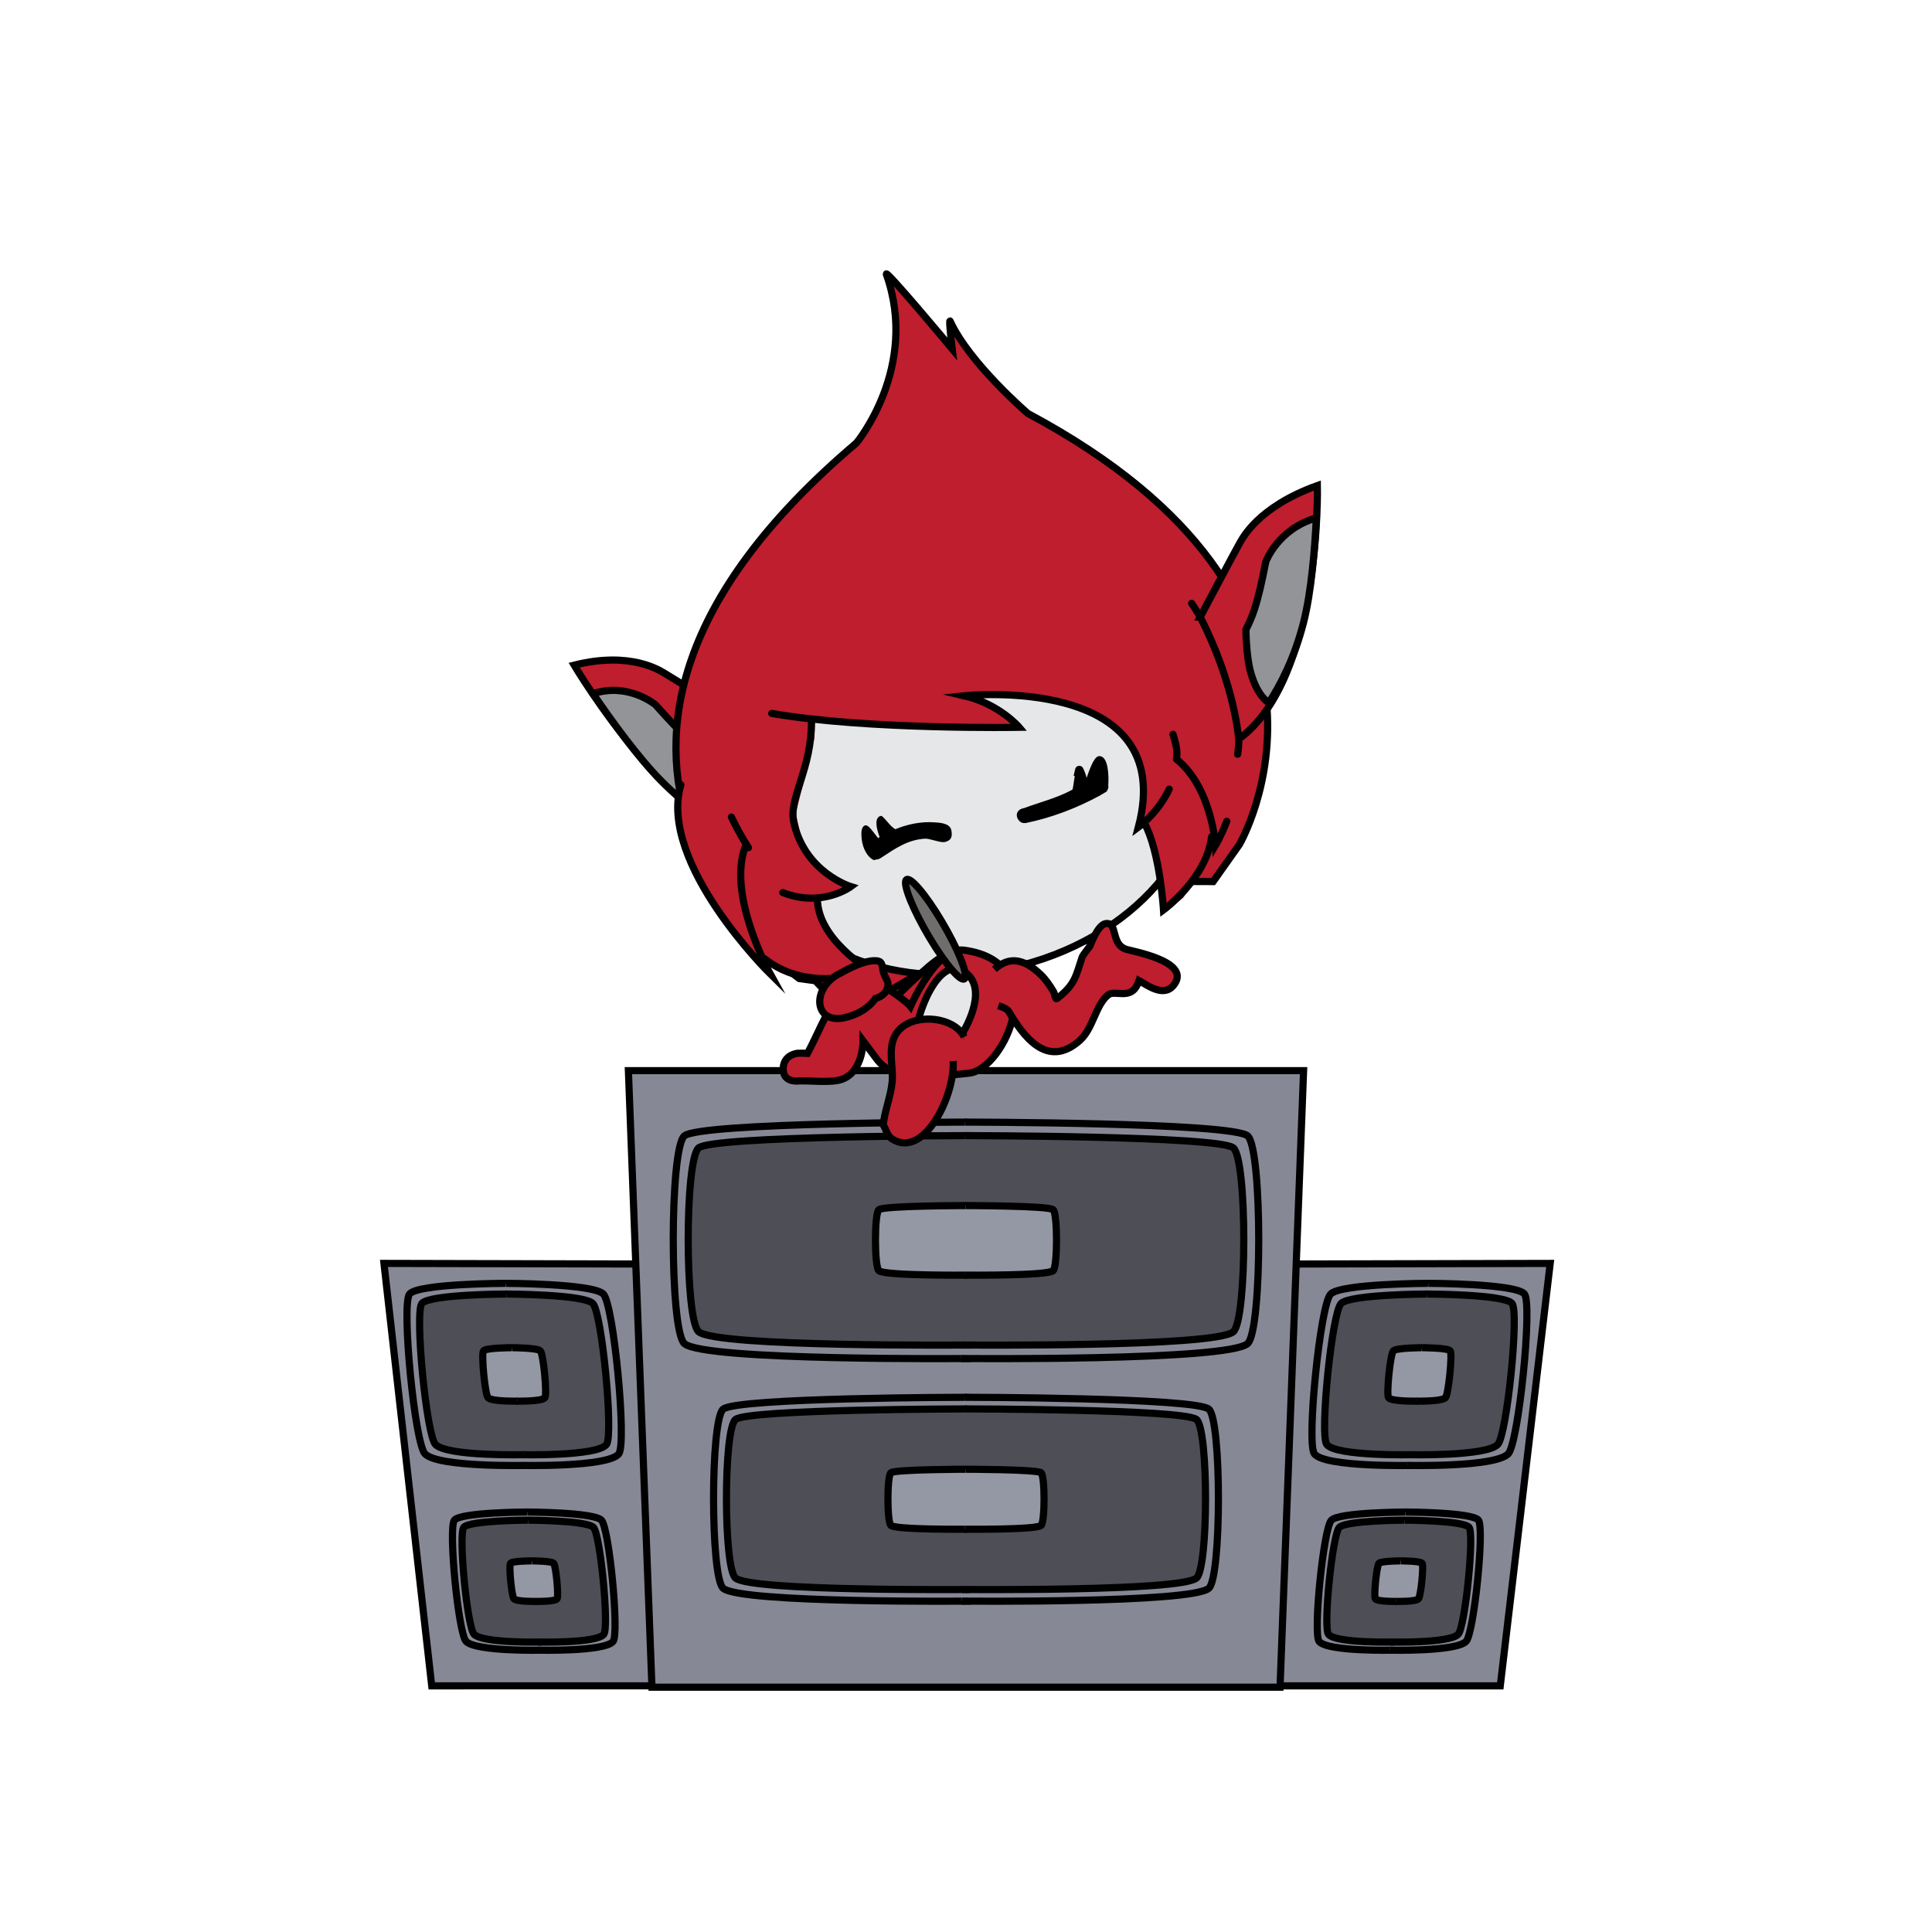 <svg version="1.1" xmlns="http://www.w3.org/2000/svg" xmlns:xlink="http://www.w3.org/1999/xlink" width="323.929" height="323.929" viewBox="0,0,323.929,323.929"><g transform="translate(-78.036,-18.036)"><g stroke-miterlimit="10"><g stroke-linecap="butt"><path d="M287.051,300.693l5.875,-70.721l45.023,-0.105l-8.37,70.827z" fill="#868995" stroke="#000000" stroke-width="1.2"/><g><g><g><g fill="#868995" stroke="#000000" stroke-width="1.2"><path d="M314.916,263.735c0,0 -14.722,0.35 -16.501,-1.936c-1.373,-1.764 0.994,-25.099 2.728,-26.808c1.78,-1.754 16.481,-1.787 16.481,-1.787"/></g><g fill="none" stroke="none" stroke-width="1" font-family="sans-serif" font-weight="normal" font-size="12" text-anchor="start"/><g fill="none" stroke="none" stroke-width="1" font-family="sans-serif" font-weight="normal" font-size="12" text-anchor="start"/></g><g><g fill="#868995" stroke="#000000" stroke-width="1.2"><path d="M317.516,233.204c0,0 14.695,0.033 16.117,1.787c1.386,1.709 -0.996,25.044 -2.728,26.807c-2.244,2.286 -16.895,1.936 -16.895,1.936"/></g><g fill="none" stroke="none" stroke-width="1" font-family="sans-serif" font-weight="normal" font-size="12" text-anchor="start"/><g fill="none" stroke="none" stroke-width="1" font-family="sans-serif" font-weight="normal" font-size="12" text-anchor="start"/></g></g><g><g><g fill="#4e4f56" stroke="#000000" stroke-width="1.2"><path d="M315.046,261.938c0,0 -12.989,0.309 -14.558,-1.708c-1.211,-1.556 0.877,-22.143 2.406,-23.651c1.57,-1.548 14.54,-1.577 14.54,-1.577"/></g><g fill="none" stroke="none" stroke-width="1" font-family="sans-serif" font-weight="normal" font-size="12" text-anchor="start"/><g fill="none" stroke="none" stroke-width="1" font-family="sans-serif" font-weight="normal" font-size="12" text-anchor="start"/></g><g><g fill="#4e4f56" stroke="#000000" stroke-width="1.2"><path d="M317.339,235.003c0,0 12.964,0.029 14.219,1.577c1.223,1.508 -0.879,22.094 -2.406,23.651c-1.98,2.017 -14.905,1.708 -14.905,1.708"/></g><g fill="none" stroke="none" stroke-width="1" font-family="sans-serif" font-weight="normal" font-size="12" text-anchor="start"/><g fill="none" stroke="none" stroke-width="1" font-family="sans-serif" font-weight="normal" font-size="12" text-anchor="start"/></g></g><g><g><g fill="#9497a4" stroke="#000000" stroke-width="1.2"><path d="M315.693,252.955c0,0 -4.32,0.103 -4.842,-0.568c-0.403,-0.518 0.292,-7.364 0.8,-7.866c0.522,-0.515 4.836,-0.524 4.836,-0.524"/></g><g fill="none" stroke="none" stroke-width="1" font-family="sans-serif" font-weight="normal" font-size="12" text-anchor="start"/><g fill="none" stroke="none" stroke-width="1" font-family="sans-serif" font-weight="normal" font-size="12" text-anchor="start"/></g><g><g fill="#9497a4" stroke="#000000" stroke-width="1.2"><path d="M316.456,243.997c0,0 4.312,0.01 4.729,0.524c0.407,0.501 -0.292,7.348 -0.8,7.866c-0.658,0.671 -4.957,0.568 -4.957,0.568"/></g><g fill="none" stroke="none" stroke-width="1" font-family="sans-serif" font-weight="normal" font-size="12" text-anchor="start"/><g fill="none" stroke="none" stroke-width="1" font-family="sans-serif" font-weight="normal" font-size="12" text-anchor="start"/></g></g></g><g><g><g><g fill="#868995" stroke="#000000" stroke-width="1.2"><path d="M311.72,294.713c0,0 -11.168,0.265 -12.518,-1.469c-1.041,-1.338 0.754,-19.04 2.069,-20.336c1.35,-1.331 12.502,-1.356 12.502,-1.356"/></g><g fill="none" stroke="none" stroke-width="1" font-family="sans-serif" font-weight="normal" font-size="12" text-anchor="start"/><g fill="none" stroke="none" stroke-width="1" font-family="sans-serif" font-weight="normal" font-size="12" text-anchor="start"/></g><g><g fill="#868995" stroke="#000000" stroke-width="1.2"><path d="M313.692,271.552c0,0 11.147,0.025 12.227,1.356c1.051,1.296 -0.756,18.998 -2.069,20.336c-1.702,1.734 -12.817,1.469 -12.817,1.469"/></g><g fill="none" stroke="none" stroke-width="1" font-family="sans-serif" font-weight="normal" font-size="12" text-anchor="start"/><g fill="none" stroke="none" stroke-width="1" font-family="sans-serif" font-weight="normal" font-size="12" text-anchor="start"/></g></g><g><g><g fill="#4e4f56" stroke="#000000" stroke-width="1.2"><path d="M311.818,293.35c0,0 -9.853,0.234 -11.044,-1.296c-0.919,-1.18 0.665,-16.798 1.825,-17.941c1.191,-1.174 11.03,-1.196 11.03,-1.196"/></g><g fill="none" stroke="none" stroke-width="1" font-family="sans-serif" font-weight="normal" font-size="12" text-anchor="start"/><g fill="none" stroke="none" stroke-width="1" font-family="sans-serif" font-weight="normal" font-size="12" text-anchor="start"/></g><g><g fill="#4e4f56" stroke="#000000" stroke-width="1.2"><path d="M313.558,272.917c0,0 9.835,0.022 10.787,1.196c0.927,1.144 -0.667,16.761 -1.825,17.941c-1.502,1.53 -11.307,1.296 -11.307,1.296"/></g><g fill="none" stroke="none" stroke-width="1" font-family="sans-serif" font-weight="normal" font-size="12" text-anchor="start"/><g fill="none" stroke="none" stroke-width="1" font-family="sans-serif" font-weight="normal" font-size="12" text-anchor="start"/></g></g><g><g><g fill="#9497a4" stroke="#000000" stroke-width="1.2"><path d="M312.309,286.536c0,0 -3.277,0.078 -3.673,-0.431c-0.305,-0.393 0.221,-5.587 0.607,-5.967c0.396,-0.391 3.668,-0.398 3.668,-0.398"/></g><g fill="none" stroke="none" stroke-width="1" font-family="sans-serif" font-weight="normal" font-size="12" text-anchor="start"/><g fill="none" stroke="none" stroke-width="1" font-family="sans-serif" font-weight="normal" font-size="12" text-anchor="start"/></g><g><g fill="#9497a4" stroke="#000000" stroke-width="1.2"><path d="M312.888,279.74c0,0 3.271,0.007 3.588,0.398c0.308,0.38 -0.222,5.574 -0.607,5.967c-0.499,0.509 -3.761,0.431 -3.761,0.431"/></g><g fill="none" stroke="none" stroke-width="1" font-family="sans-serif" font-weight="normal" font-size="12" text-anchor="start"/><g fill="none" stroke="none" stroke-width="1" font-family="sans-serif" font-weight="normal" font-size="12" text-anchor="start"/></g></g></g></g><g stroke-linecap="butt"><path d="M150.421,300.693l-8.008,-70.827l45.022,0.105l5.514,70.721z" fill="#868995" stroke="#000000" stroke-width="1.2"/><g><g><g><g fill="#868995" stroke="#000000" stroke-width="1.2"><path d="M162.721,233.204c0,0 14.701,0.033 16.472,1.787c1.725,1.709 3.972,25.044 2.59,26.807c-1.79,2.286 -16.511,1.936 -16.511,1.936"/></g><g fill="none" stroke="none" stroke-width="1" font-family="sans-serif" font-weight="normal" font-size="12" text-anchor="start"/><g fill="none" stroke="none" stroke-width="1" font-family="sans-serif" font-weight="normal" font-size="12" text-anchor="start"/></g><g><g fill="#868995" stroke="#000000" stroke-width="1.2"><path d="M166.179,263.735c0,0 -14.653,0.35 -16.885,-1.936c-1.722,-1.764 -3.985,-25.098 -2.59,-26.807c1.432,-1.754 16.126,-1.787 16.126,-1.787"/></g><g fill="none" stroke="none" stroke-width="1" font-family="sans-serif" font-weight="normal" font-size="12" text-anchor="start"/><g fill="none" stroke="none" stroke-width="1" font-family="sans-serif" font-weight="normal" font-size="12" text-anchor="start"/></g></g><g><g><g fill="#4e4f56" stroke="#000000" stroke-width="1.2"><path d="M162.902,235.003c0,0 12.97,0.029 14.532,1.577c1.522,1.508 3.504,22.094 2.285,23.651c-1.58,2.017 -14.566,1.708 -14.566,1.708"/></g><g fill="none" stroke="none" stroke-width="1" font-family="sans-serif" font-weight="normal" font-size="12" text-anchor="start"/><g fill="none" stroke="none" stroke-width="1" font-family="sans-serif" font-weight="normal" font-size="12" text-anchor="start"/></g><g><g fill="#4e4f56" stroke="#000000" stroke-width="1.2"><path d="M165.952,261.938c0,0 -12.927,0.309 -14.897,-1.708c-1.52,-1.556 -3.516,-22.143 -2.285,-23.651c1.263,-1.548 14.227,-1.577 14.227,-1.577"/></g><g fill="none" stroke="none" stroke-width="1" font-family="sans-serif" font-weight="normal" font-size="12" text-anchor="start"/><g fill="none" stroke="none" stroke-width="1" font-family="sans-serif" font-weight="normal" font-size="12" text-anchor="start"/></g></g><g><g><g fill="#9497a4" stroke="#000000" stroke-width="1.2"><path d="M163.802,243.997c0,0 4.314,0.01 4.833,0.524c0.506,0.501 1.165,7.348 0.76,7.866c-0.525,0.671 -4.845,0.568 -4.845,0.568"/></g><g fill="none" stroke="none" stroke-width="1" font-family="sans-serif" font-weight="normal" font-size="12" text-anchor="start"/><g fill="none" stroke="none" stroke-width="1" font-family="sans-serif" font-weight="normal" font-size="12" text-anchor="start"/></g><g><g fill="#9497a4" stroke="#000000" stroke-width="1.2"><path d="M164.817,252.955c0,0 -4.299,0.103 -4.954,-0.568c-0.505,-0.518 -1.169,-7.364 -0.76,-7.866c0.42,-0.515 4.732,-0.524 4.732,-0.524"/></g><g fill="none" stroke="none" stroke-width="1" font-family="sans-serif" font-weight="normal" font-size="12" text-anchor="start"/><g fill="none" stroke="none" stroke-width="1" font-family="sans-serif" font-weight="normal" font-size="12" text-anchor="start"/></g></g></g><g><g><g><g fill="#868995" stroke="#000000" stroke-width="1.2"><path d="M166.375,271.552c0,0 11.152,0.025 12.495,1.356c1.308,1.296 3.013,18.998 1.965,20.336c-1.358,1.734 -12.525,1.469 -12.525,1.469"/></g><g fill="none" stroke="none" stroke-width="1" font-family="sans-serif" font-weight="normal" font-size="12" text-anchor="start"/><g fill="none" stroke="none" stroke-width="1" font-family="sans-serif" font-weight="normal" font-size="12" text-anchor="start"/></g><g><g fill="#868995" stroke="#000000" stroke-width="1.2"><path d="M168.998,294.713c0,0 -11.116,0.265 -12.809,-1.469c-1.307,-1.338 -3.023,-19.04 -1.965,-20.336c1.086,-1.331 12.233,-1.356 12.233,-1.356"/></g><g fill="none" stroke="none" stroke-width="1" font-family="sans-serif" font-weight="normal" font-size="12" text-anchor="start"/><g fill="none" stroke="none" stroke-width="1" font-family="sans-serif" font-weight="normal" font-size="12" text-anchor="start"/></g></g><g><g><g fill="#4e4f56" stroke="#000000" stroke-width="1.2"><path d="M166.512,272.917c0,0 9.839,0.022 11.024,1.196c1.154,1.144 2.658,16.761 1.734,17.941c-1.198,1.53 -11.05,1.296 -11.05,1.296"/></g><g fill="none" stroke="none" stroke-width="1" font-family="sans-serif" font-weight="normal" font-size="12" text-anchor="start"/><g fill="none" stroke="none" stroke-width="1" font-family="sans-serif" font-weight="normal" font-size="12" text-anchor="start"/></g><g><g fill="#4e4f56" stroke="#000000" stroke-width="1.2"><path d="M168.825,293.35c0,0 -9.807,0.234 -11.301,-1.296c-1.153,-1.18 -2.667,-16.798 -1.734,-17.941c0.958,-1.174 10.793,-1.196 10.793,-1.196"/></g><g fill="none" stroke="none" stroke-width="1" font-family="sans-serif" font-weight="normal" font-size="12" text-anchor="start"/><g fill="none" stroke="none" stroke-width="1" font-family="sans-serif" font-weight="normal" font-size="12" text-anchor="start"/></g></g><g><g><g fill="#9497a4" stroke="#000000" stroke-width="1.2"><path d="M167.195,279.74c0,0 3.272,0.007 3.666,0.398c0.384,0.38 0.884,5.574 0.577,5.967c-0.399,0.509 -3.675,0.431 -3.675,0.431"/></g><g fill="none" stroke="none" stroke-width="1" font-family="sans-serif" font-weight="normal" font-size="12" text-anchor="start"/><g fill="none" stroke="none" stroke-width="1" font-family="sans-serif" font-weight="normal" font-size="12" text-anchor="start"/></g><g><g fill="#9497a4" stroke="#000000" stroke-width="1.2"><path d="M167.965,286.536c0,0 -3.262,0.078 -3.758,-0.431c-0.383,-0.393 -0.887,-5.587 -0.577,-5.967c0.319,-0.391 3.59,-0.398 3.59,-0.398"/></g><g fill="none" stroke="none" stroke-width="1" font-family="sans-serif" font-weight="normal" font-size="12" text-anchor="start"/><g fill="none" stroke="none" stroke-width="1" font-family="sans-serif" font-weight="normal" font-size="12" text-anchor="start"/></g></g></g></g><path d="M187.346,300.921l-3.949,-103.377h113.206l-3.949,103.377z" fill="#868995" stroke="#000000" stroke-width="1.2" stroke-linecap="butt"/><g stroke="#000000" stroke-width="1.2" stroke-linecap="butt"><g fill="#868995"><path d="M240.803,245.806c0,0 -44.853,0.454 -48.038,-2.513c-2.457,-2.29 -2.469,-32.579 0,-34.798c2.535,-2.277 47.406,-2.32 47.406,-2.32"/><path d="M239.829,206.175c0,0 44.871,0.042 47.406,2.32c2.469,2.218 2.457,32.508 0,34.798c-3.185,2.967 -48.038,2.513 -48.038,2.513"/></g><g fill="#4e4f56"><path d="M240.762,243.546c0,0 -42.564,0.402 -45.586,-2.226c-2.332,-2.028 -2.343,-28.861 0,-30.827c2.406,-2.017 44.986,-2.055 44.986,-2.055"/><path d="M239.838,208.438c0,0 42.581,0.038 44.986,2.055c2.343,1.965 2.332,28.798 0,30.827c-3.022,2.629 -45.586,2.226 -45.586,2.226"/></g><g fill="#9497a4"><path d="M240.248,231.831c0,0 -13.871,0.134 -14.856,-0.74c-0.76,-0.674 -0.764,-9.588 0,-10.24c0.784,-0.67 14.661,-0.683 14.661,-0.683"/><path d="M239.947,220.168c0,0 13.877,0.013 14.661,0.683c0.764,0.653 0.76,9.567 0,10.24c-0.985,0.873 -14.856,0.74 -14.856,0.74"/></g></g><g stroke="#000000" stroke-width="1.2" stroke-linecap="butt"><g fill="#868995"><path d="M240.692,286.485c0,0 -38.677,0.391 -41.424,-2.167c-2.119,-1.974 -2.129,-28.093 0,-30.006c2.186,-1.964 40.879,-2 40.879,-2"/><path d="M239.852,252.311c0,0 38.693,0.037 40.879,2c2.129,1.913 2.119,28.032 0,30.006c-2.746,2.559 -41.424,2.167 -41.424,2.167"/></g><g fill="#4e4f56"><path d="M240.657,284.537c0,0 -36.703,0.347 -39.309,-1.92c-2.011,-1.749 -2.021,-24.888 0,-26.582c2.074,-1.74 38.792,-1.772 38.792,-1.772"/><path d="M239.86,254.262c0,0 36.718,0.032 38.792,1.772c2.021,1.695 2.011,24.833 0,26.582c-2.606,2.267 -39.309,1.92 -39.309,1.92"/></g><g fill="#9497a4"><path d="M240.214,274.434c0,0 -11.961,0.115 -12.81,-0.638c-0.655,-0.581 -0.659,-8.267 0,-8.83c0.676,-0.578 12.642,-0.589 12.642,-0.589"/><path d="M239.954,264.377c0,0 11.966,0.011 12.642,0.589c0.659,0.563 0.655,8.249 0,8.83c-0.849,0.753 -12.81,0.638 -12.81,0.638"/></g></g><path d="M192.354,176.077" fill="none" stroke="#000000" stroke-width="1.2" stroke-linecap="round"/><path d="M200.342,180.476" fill="none" stroke="#000000" stroke-width="1.2" stroke-linecap="round"/><g stroke="#000000" stroke-width="1.2" stroke-linecap="round"><path d="M207.996,160.473c-16.136,-1.318 -33.692,-30.915 -33.692,-30.915c9.585,-2.402 14.459,0.992 15.062,1.303c0.603,0.312 12.027,7.518 12.027,7.518c1.952,13.457 6.604,22.093 6.604,22.093zM201.182,135.499c0,0 0.072,2.06 0.251,3.166M207.996,160.473c0.467,0.869 1.549,2.181 1.549,2.181" fill="#be1e2d"/><path d="M200.922,157.881c-3.346,-1.692 -7.572,-4.443 -11.974,-8.867c-3.926,-3.945 -8.475,-10.257 -11.446,-14.62l0.048,-0.073c5.826,-1.889 10.339,1.85 10.339,1.85l0.296,0.306c2.023,2.277 4.153,4.551 5.782,5.973c0.962,0.841 1.948,1.559 2.848,2.148c0,0 2.487,4.051 3.434,6.985c1.408,4.339 0.537,6.243 0.537,6.243z" fill="#929497"/></g><path d="M270.592,165.725l-9.767,9.674l-24.049,3.186l-9.696,5.68l-15.869,-2.724l-7.547,-7.449l-6.815,-9.183l-4.806,-11.988l-0.844,-12.282l1.939,-9.662l3.745,-9.672l5.599,-9.006l6.57,-8.24l7.48,-7.756l5.348,-4.57l2.191,-3.094l2.22,-4.921l1.324,-4.677l0.848,-6.206l-1.269,-8.089l5.17,5.104l5.516,6.706l-0.222,-3.918l1.218,2.018l4.644,6.29l6.254,5.778l4.006,2.617l5.845,3.885l7.109,4.672l6.521,5.566l5.539,6.09l4.951,6.984l3.812,6.781l1.755,7.392l1.158,7.525l-0.437,6.66l-1.645,8.303l-2.456,5.279l-4.404,7.236z" fill="#be1e2d" stroke="#8c8c8c" stroke-width="0" stroke-linecap="round"/><path d="M281.443,165.846l-10.895,-0.039l-9.735,9.83l-24.008,2.912l-9.709,5.638l-15.054,-2.079c0,0 -52.358,-37.32 9.582,-89.793c0,0 10.554,-12.642 5.025,-28.279c-0.45,-1.272 11.036,12.501 11.036,12.501c0,0 -0.628,-5.278 -0.337,-4.641c3.232,7.063 13.036,15.47 13.036,15.47c59.302,31.642 35.457,72.268 35.457,72.268z" fill="none" stroke="#000000" stroke-width="1.2" stroke-linecap="round"/><g stroke="#000000" stroke-width="1.2" stroke-linecap="round"><path d="M279.268,121.491c0,0 6.32,-11.937 6.692,-12.515c0.372,-0.578 2.888,-5.912 12.956,-9.532c0,0 0.734,32.37 -13.19,42.522c0,0 -0.642,-9.178 -6.458,-20.475zM279.391,121.73c-0.461,-0.939 -1.558,-2.54 -1.558,-2.54M285.548,144.496c0,0 0.243,-1.607 0.178,-2.53" fill="#be1e2d"/><path d="M290.785,135.872c0,0 -1.865,-0.947 -3.033,-5.031c-0.793,-2.759 -0.818,-7.238 -0.818,-7.238c0.486,-0.957 0.977,-2.06 1.377,-3.242c0.679,-2.002 1.333,-4.932 1.887,-7.803l0.097,-0.399c0,0 1.993,-5.391 8.354,-7.266l0.085,0.028c-0.239,4.989 -0.815,12.349 -2.158,17.563c-1.507,5.848 -3.796,10.328 -5.883,13.507z" fill="#929497"/></g><g><path d="M278.619,144.14c3.394,15.459 -10.565,31.659 -31.178,36.185c-20.613,4.526 -40.075,-4.337 -43.469,-19.796c-3.394,-15.459 10.565,-31.659 31.178,-36.185c20.613,-4.526 40.075,4.337 43.469,19.796z" fill="#e6e7e8" stroke="#000000" stroke-width="1.2" stroke-linecap="butt"/><path d="M222.492,181.984l2.462,2.435l2.958,1.462l-1.758,0.77l-4.402,-0.185l-4.179,-1.482l-2.014,-2.245l-5.034,-1.678l-3.832,-1.75l0.416,2.343c-6.416,-8.775 -16.246,-17.442 -15.258,-30.951c23.129,-33.013 67.636,-45.612 87.767,-15.787c0.269,0.399 0.524,0.798 0.766,1.199c0.213,0.62 0.381,1.203 0.489,1.738c1.218,6.044 1.591,12.115 2.284,18.276c0.046,0.406 0.031,0.867 -0.022,1.358l-0.688,1.428l-0.463,-1.39l-1.613,5.576l-3.994,5.502l-2.695,2.084l-0.455,-4.226l-1.1,-5.726l-1.451,-4.455l-1.084,0.089l0.139,-1.522l0.603,-3.713l-0.725,-4.018l-1.57,-4.28l-4.127,-3.719l-6.47,-2.906l-8.206,-1.48l-9.309,-0.045l2.506,0.643l4.084,2.087l2.554,3.02l-17.478,-0.638l-16.908,-0.912l-0.127,3.012l-1.576,6.463l-1.519,6.003l1.156,5.266l3.681,4.562l4.722,2.842l-3.033,1.263l-2.707,0.594l0.75,3.416l2.467,3.337l2.674,2.844l2.881,2.351z" fill="#be1e2d" stroke="#8c8c8c" stroke-width="0" stroke-linecap="butt"/><path d="M214.083,138.888c0.109,8.058 -3.864,12.928 -2.957,17.024c1.868,8.43 9.565,10.777 9.565,10.777c0,0 -4.814,3.59 -11.405,1" fill="none" stroke="#000000" stroke-width="1.2" stroke-linecap="round"/><path d="M203.529,160.166c-0.953,-1.463 -1.912,-3.163 -2.866,-5.136" fill="none" stroke="#000000" stroke-width="1.2" stroke-linecap="round"/><path d="M207.428,137.647c15.931,2.787 41.496,2.336 41.496,2.336c0,0 -3.283,-3.899 -9.223,-5.288c0,0 36.006,-3.837 29.195,22.047c0,0 3.277,-2.383 5.173,-6.391" fill="none" stroke="#000000" stroke-width="1.2" stroke-linecap="round"/><path d="M274.712,141.156c0.497,1.735 0.756,2.536 0.599,4.04" fill="none" stroke="#000000" stroke-width="1.2" stroke-linecap="round"/><path d="M281.172,158.338c-0.806,6.942 -8.058,12.262 -8.058,12.262c0,0 -0.579,-9.739 -3.197,-14.56" fill="none" stroke="#000000" stroke-width="1.2" stroke-linecap="round"/><path d="M202.994,159.984c-3.098,8.225 4.181,21.339 4.181,21.339c0,0 -18.862,-18.556 -14.979,-31.716" fill="none" stroke="#000000" stroke-width="1.2" stroke-linecap="round"/><path d="M283.727,155.738c-1.014,2.583 -1.902,4.046 -1.902,4.046c0,0 -0.601,-9.712 -6.535,-14.463" fill="none" stroke="#000000" stroke-width="1.2" stroke-linecap="round"/><path d="M215.089,168.714c-0.004,6.832 8.859,12.045 8.859,12.045c0,0 -9.959,4.124 -17.737,-1.988" fill="none" stroke="#000000" stroke-width="1.2" stroke-linecap="round"/><path d="M221.752,181.524c1.69,3 6.284,4.332 6.284,4.332c0,0 -7.943,3.253 -13.413,-3.564" fill="none" stroke="#000000" stroke-width="1.2" stroke-linecap="round"/></g><path d="M225.202,158.898c0.193,-0.145 0.41,-0.284 0.627,-0.414c-0.511,-1.284 -0.999,-3.113 -0.1,-3.406c0.08,-0.026 0.69,0.663 0.842,0.843c0.528,0.623 0.973,1.121 1.575,1.417c2.102,-0.878 4.37,-1.341 6.586,-1.172c0.636,0.049 2.368,0.084 2.563,1.111c0.2,1.052 -0.005,1.452 -0.86,1.681c-0.666,0.178 -2.456,-0.603 -3.299,-0.556c-2.939,0.164 -5.054,1.634 -7.49,3.237c-0.29,0.191 -0.52,0.266 -0.702,0.26l-0.374,0.085c-1.178,-0.65 -1.784,-2.248 -1.851,-3.785c-0.018,-0.41 -0.052,-1.383 0.436,-1.533c0.349,-0.107 1.302,1.282 2.047,2.233z" fill="#000000" stroke="#000000" stroke-width="0.5" stroke-linecap="butt"/><path d="M266.96,164.107" fill="none" stroke="#000000" stroke-width="1.2" stroke-linecap="round"/><path d="M78.036,341.964v-323.929h323.929v323.929z" fill="none" stroke="#000000" stroke-width="0" stroke-linecap="butt"/><path d="M258.532,147.973l-0.189,-0.044l0.205,-0.886c0.034,-0.162 0.156,-0.3 0.326,-0.348c0.225,-0.063 0.458,0.054 0.546,0.264l0.232,0.53c0.257,0.557 0.323,1.149 0.514,1.704c0.031,-0.018 0.061,-0.035 0.092,-0.053c0.523,-1.588 1.384,-4.092 2.104,-4.087c1.234,0.007 1.359,3.119 1.238,4.633c0.061,0.242 0.019,0.486 -0.098,0.686c-0.014,0.043 -0.096,0.272 -0.32,0.324c-0.007,0.004 -0.013,0.008 -0.02,0.012l-0.799,0.476l-0.003,-0.005l-0.013,0.014c-3.846,2.093 -8.052,3.706 -12.343,4.587c0,0 -0.606,0.123 -0.924,-0.33c-0.112,-0.101 -0.209,-0.249 -0.268,-0.462c-0.246,-0.885 0.639,-1.131 0.639,-1.131l0.409,-0.111c2.584,-0.957 5.351,-1.646 7.799,-2.932c0.116,-0.061 0.266,-0.154 0.44,-0.269c0.188,-0.835 0.249,-1.724 0.431,-2.574z" fill="#000000" stroke="#000000" stroke-width="0.5" stroke-linecap="butt"/><g stroke="#000000" stroke-width="1.2"><path d="M235.696,178.636c0.196,-0.03 0.383,-0.054 0.562,-0.072c0.304,-0.082 0.618,-0.097 0.916,-0.039c6.802,0.173 -2.935,12.058 -5.606,12.88c-2.265,0.698 -6.657,-0.763 -5.273,-3.935c0.5,-1.145 8.219,-8.409 9.335,-8.752z" fill="#be1e2d" stroke-linecap="butt"/><g><path d="M225.16,195.772c-0.191,-0.237 -2.413,-3.217 -2.413,-3.217c0,0 0.053,5.032 -3.435,6.406c-1.889,0.744 -5.655,0.17 -7.708,0.328c0,0 -2.35,0.179 -2.253,-2.15c0.097,-2.329 2.447,-2.508 2.447,-2.508c0.455,-0.034 1.016,-0.015 1.623,0.02c3.256,-5.988 5.922,-15.859 13.525,-10.786c3.121,2.082 3.747,2.904 3.747,2.904c0,0 4.368,-10.041 8.95,-9.428c14.956,2 6.896,19.972 0.872,20.63c-9.14,0.998 -13.03,0.69 -15.354,-2.199z" fill="#be1e2d" stroke-linecap="butt"/><path d="M231.614,191.849c-0.175,-3.203 3.815,-14.133 8.28,-10.783c3.515,2.638 0.801,8.336 -1.125,11.27c-2.168,3.303 -6.966,2.984 -7.156,-0.487z" fill="#e6e7e8" stroke-linecap="round"/></g><path d="M226.781,183.814c-0.41,1.273 -1.966,1.631 -1.966,1.631c0,0 -1.465,2.436 -5.263,3.242c-5.116,1.086 -5.568,-5.19 -0.489,-7.54c0,0 4.326,-2.57 6.339,-1.937c0.675,0.212 0.549,1.268 0.791,1.956c0.487,1.381 0.997,1.375 0.587,2.648z" fill="#be1e2d" stroke-linecap="butt"/></g><path d="M237.847,195.936c0.347,5.583 -4.779,16.487 -10.232,13.074c-0.834,-0.522 -0.997,-1.589 -1.495,-2.383c0.272,-2.476 1.274,-4.763 1.505,-7.24c0.215,-2.299 -0.663,-5.082 0.306,-7.352c1.886,-4.419 9.951,-3.877 11.748,-0.161" fill="#be1e2d" stroke="#000000" stroke-width="1.2" stroke-linecap="butt"/><path d="M244.767,180.56c1.179,-1.064 2.353,-1.518 3.55,-1.428c1.363,0.103 2.758,0.912 4.23,2.33c0.839,0.808 1.551,1.86 2.14,2.859c0.214,0.363 0.224,1.405 0.597,1.118c3.06,-2.358 3.132,-3.792 4.204,-6.959c0.089,-0.261 1.296,-1.818 1.296,-1.818c0,0 1.264,-3.53 2.595,-3.763c2.13,-0.373 0.81,3.432 3.482,4.304c0.993,0.324 10.517,1.969 8.199,5.673c-1.623,2.594 -4.427,0.499 -6.047,-0.428c-0.072,0.201 -0.156,0.408 -0.253,0.621c-1.206,2.669 -3.802,0.902 -4.904,1.764c-2.143,1.675 -2.514,5.624 -4.762,7.634c-5.588,4.996 -9.644,-0.98 -11.943,-4.862c-0.257,-0.435 -1.052,-0.718 -1.728,-0.962" fill="#be1e2d" stroke="#000000" stroke-width="1.2" stroke-linecap="butt"/><path d="M235.887,172.46c2.715,4.558 4.464,8.87 3.907,9.631c-0.557,0.762 -3.21,-2.316 -5.925,-6.873c-2.715,-4.558 -4.464,-8.87 -3.907,-9.631c0.557,-0.762 3.21,2.316 5.925,6.873z" fill="#706d6d" stroke="#000000" stroke-width="1.2" stroke-linecap="butt"/></g></g></svg>